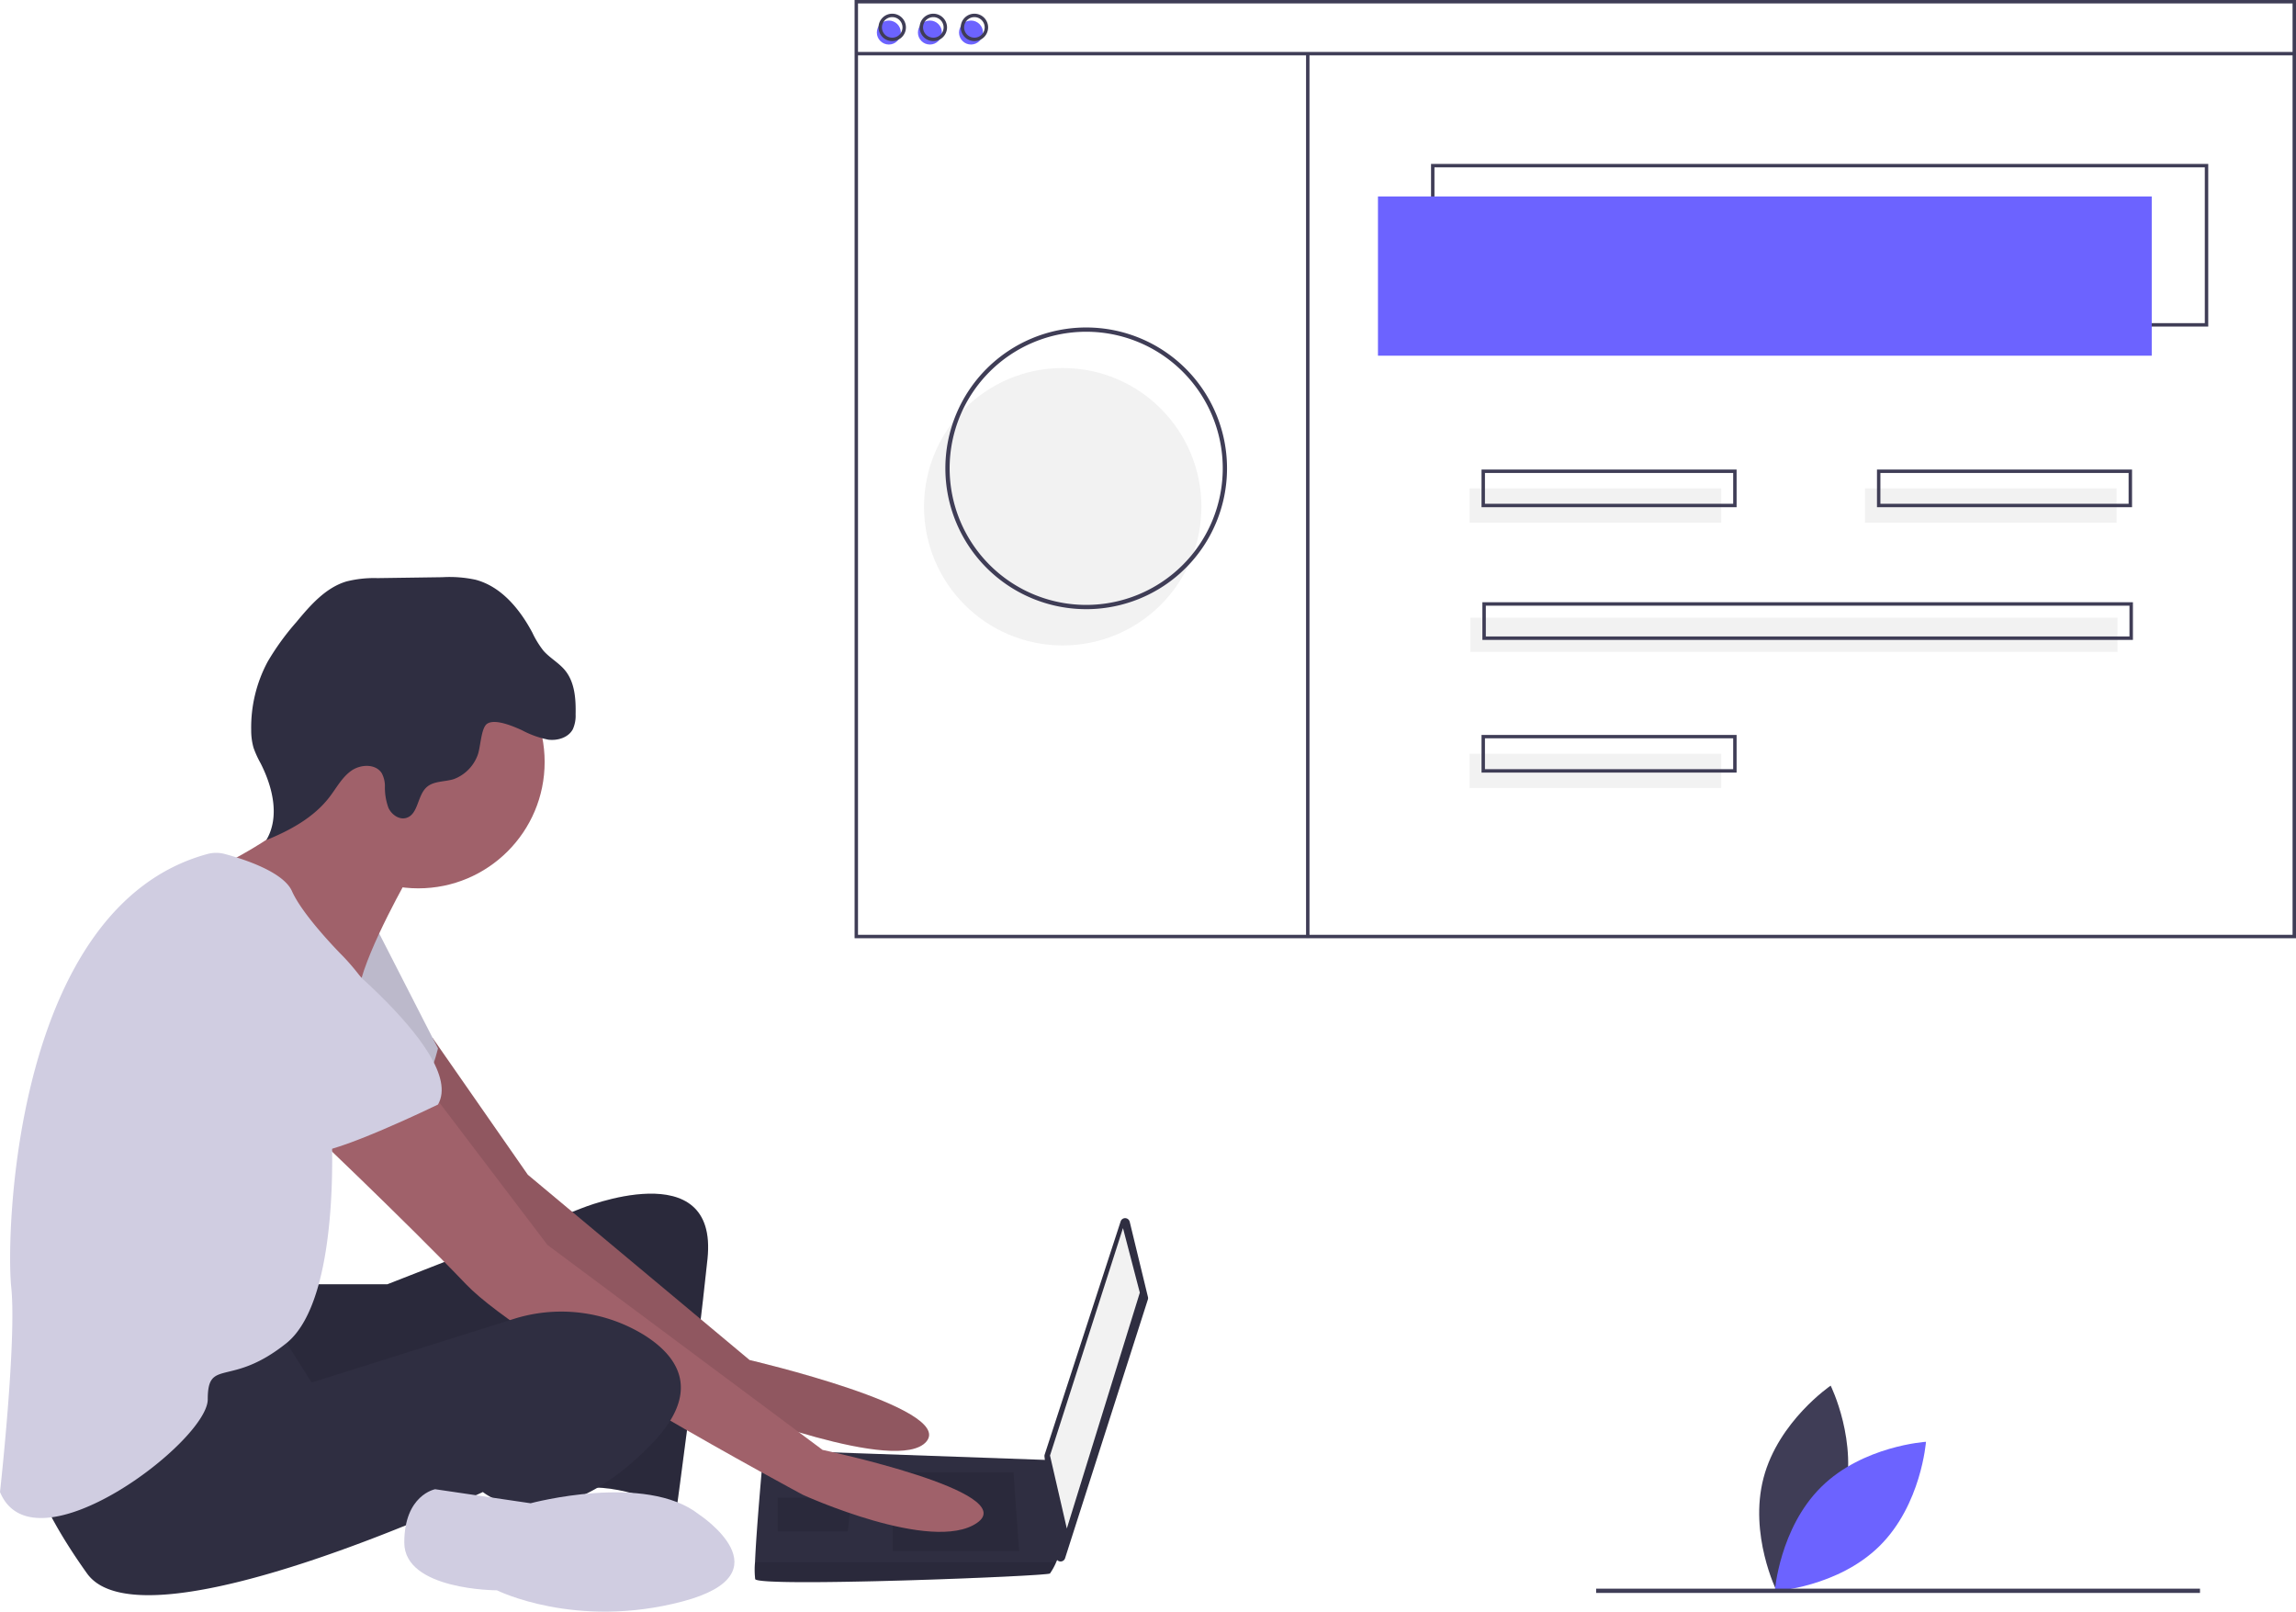 <svg xmlns="http://www.w3.org/2000/svg" width="534" height="374.784" viewBox="0 0 534 374.784">
  <g id="hero-img-md" transform="translate(0 0)">
    <path id="Tracé_2" data-name="Tracé 2" d="M906.131,748.06c-3.466,13.2-15.612,21.448-15.612,21.448s-6.526-13.151-3.06-26.351,15.611-21.448,15.611-21.448S909.6,734.861,906.131,748.06Z" transform="translate(-477.296 -399.481)" fill="#3f3d56"/>
    <path id="Tracé_3" data-name="Tracé 3" d="M904.563,758.524c-9.708,9.591-10.794,24.233-10.794,24.233s14.654-.909,24.362-10.5,10.794-24.233,10.794-24.233S914.271,748.933,904.563,758.524Z" transform="translate(-480.985 -412.737)" fill="#6c63ff"/>
    <path id="Tracé_4" data-name="Tracé 4" d="M190.132,652.812h18.283l45.054-17.63s31.995-13.059,29.383,11.753-7.182,58.113-7.182,58.113-14.365-6.529-22.2-4.571-2.612-39.83-2.612-39.83-63.989,30.689-69.866,26.771-7.182-31.342-7.182-31.342Z" transform="translate(-118.307 -354.163)" fill="#2f2e41"/>
    <path id="Tracé_5" data-name="Tracé 5" d="M190.132,652.812h18.283l45.054-17.63s31.995-13.059,29.383,11.753-7.182,58.113-7.182,58.113-14.365-6.529-22.2-4.571-2.612-39.83-2.612-39.83-63.989,30.689-69.866,26.771-7.182-31.342-7.182-31.342Z" transform="translate(-118.307 -354.163)" opacity="0.1"/>
    <path id="Tracé_6" data-name="Tracé 6" d="M248.1,558.82l22.126,31.79L321.809,633.7s47.665,11.1,41.136,18.936-46.36-7.835-46.36-7.835-59.419-43.095-61.378-46.36S231.7,564.492,231.7,564.492Z" transform="translate(-147.471 -317.426)" fill="#a0616a"/>
    <path id="Tracé_7" data-name="Tracé 7" d="M248.1,558.82l22.126,31.79L321.809,633.7s47.665,11.1,41.136,18.936-46.36-7.835-46.36-7.835-59.419-43.095-61.378-46.36S231.7,564.492,231.7,564.492Z" transform="translate(-147.471 -317.426)" opacity="0.1"/>
    <path id="Tracé_8" data-name="Tracé 8" d="M216.408,507.092l14.365,28.077s-3.265,13.712-8.488,15.018-27.424-16.977-27.424-16.977Z" transform="translate(-128.912 -291.368)" fill="#d0cde1"/>
    <path id="Tracé_9" data-name="Tracé 9" d="M216.408,507.092l14.365,28.077s-3.265,13.712-8.488,15.018-27.424-16.977-27.424-16.977Z" transform="translate(-128.912 -291.368)" opacity="0.1"/>
    <path id="Tracé_10" data-name="Tracé 10" d="M571.3,644.052l4.244,17.5a1.1,1.1,0,0,1-.021.591L556.27,722.3a1.093,1.093,0,0,1-2.128-.21l-2.663-23.433a1.1,1.1,0,0,1,.047-.462l17.668-54.223a1.093,1.093,0,0,1,2.1.081Z" transform="translate(-308.555 -359.94)" fill="#2f2e41"/>
    <path id="Tracé_11" data-name="Tracé 11" d="M509.073,575.493l3.917,15.018-16.977,54.848L492.1,628.382Z" transform="translate(-247.892 -289.903)" fill="#f2f2f2"/>
    <path id="Tracé_12" data-name="Tracé 12" d="M415.8,781.861c.653,1.959,67.907-.653,68.56-1.306a14.167,14.167,0,0,0,1.436-2.612c.614-1.306,1.175-2.612,1.175-2.612l-2.612-21.142-66.6-2.364s-1.665,17.917-2,26.118A19.609,19.609,0,0,0,415.8,781.861Z" transform="translate(-240.159 -414.651)" fill="#2f2e41"/>
    <path id="Tracé_13" data-name="Tracé 13" d="M446.49,689.965l1.306,18.283H418.413V689.965Z" transform="translate(-210.774 -347.568)" opacity="0.1"/>
    <path id="Tracé_14" data-name="Tracé 14" d="M381.444,701.771l.175-.035-.828,7.871H364.467v-7.836Z" transform="translate(-183.599 -353.497)" opacity="0.1"/>
    <path id="Tracé_15" data-name="Tracé 15" d="M415.8,808.373c.653,1.959,67.907-.653,68.56-1.306a14.186,14.186,0,0,0,1.436-2.612H415.757A19.585,19.585,0,0,0,415.8,808.373Z" transform="translate(-240.159 -441.164)" opacity="0.1"/>
    <circle id="Ellipse_1" data-name="Ellipse 1" cx="29.383" cy="29.383" r="29.383" transform="translate(67.907 147.817)" fill="#a0616a"/>
    <path id="Tracé_16" data-name="Tracé 16" d="M208.667,456.4s-9.794,16.977-11.753,26.118-29.383-18.283-29.383-18.283l-3.591-9.468s25.792-12.08,23.833-21.874S208.667,456.4,208.667,456.4Z" transform="translate(-113.336 -253.083)" fill="#a0616a"/>
    <path id="Tracé_17" data-name="Tracé 17" d="M232.781,584.722l26.771,35.26,63.989,47.666s46.36,9.794,35.912,16.977-40.483-6.529-40.483-6.529-64.642-34.607-78.354-48.972S201.439,590.6,201.439,590.6Z" transform="translate(-132.226 -330.474)" fill="#a0616a"/>
    <path id="Tracé_18" data-name="Tracé 18" d="M133.239,691.116l7.835,12.406,46.763-14.712a36.767,36.767,0,0,1,30.612,3.693c8.162,5.142,13.386,13.3,1.632,25.384-23.506,24.159-39.177,11.1-39.177,11.1S101.9,766.206,88.838,747.923,75.126,720.5,75.126,720.5,125.4,689.157,133.239,691.116Z" transform="translate(-68.596 -382.019)" fill="#2f2e41"/>
    <path id="Tracé_19" data-name="Tracé 19" d="M320,776.122s20.895,13.712-3.918,20.242-43.095-2.612-43.095-2.612-21.547,0-21.547-11.1,7.182-12.406,7.182-12.406l22.2,3.265S307.592,766.328,320,776.122Z" transform="translate(-157.413 -423.93)" fill="#d0cde1"/>
    <path id="Tracé_20" data-name="Tracé 20" d="M242.664,378.432a21.906,21.906,0,0,0,6.157,2.205c2.174.259,4.65-.5,5.679-2.433a7.639,7.639,0,0,0,.645-3.454c.079-3.585-.181-7.462-2.453-10.236-1.446-1.766-3.557-2.879-5.054-4.6a21.748,21.748,0,0,1-2.555-4.174c-2.911-5.467-7.221-10.722-13.211-12.3a28.646,28.646,0,0,0-7.711-.59l-15.085.213a26.26,26.26,0,0,0-7.257.781c-4.855,1.468-8.391,5.551-11.628,9.456a59.125,59.125,0,0,0-6.669,9.2,32.3,32.3,0,0,0-3.828,15.824,14.805,14.805,0,0,0,.542,4.187,23.225,23.225,0,0,0,1.646,3.615c2.829,5.556,4.509,12.5,1.323,17.856,5.534-2.261,11.01-5.225,14.66-9.959,1.633-2.118,2.914-4.6,5.09-6.151s5.723-1.689,7.119.592a6.381,6.381,0,0,1,.72,2.989,13.7,13.7,0,0,0,.825,5.044c.726,1.554,2.455,2.808,4.106,2.343,2.843-.8,2.571-5.164,4.76-7.146,1.663-1.505,4.228-1.218,6.365-1.9a9.446,9.446,0,0,0,5.421-5.339c.809-1.814.8-6.562,2.328-7.545C236.52,375.68,240.885,377.638,242.664,378.432Z" transform="translate(-121.27 -208.623)" fill="#2f2e41"/>
    <path id="Tracé_21" data-name="Tracé 21" d="M110.24,472.3a7.749,7.749,0,0,1,4.034.01c4.191,1.125,13.588,4.1,15.6,8.637,2.612,5.877,11.753,15.018,11.753,15.018s12.406,12.406,9.794,20.894-12.406,18.283-12.406,18.283,2.612,40.483-10.447,50.93-18.283,3.265-18.283,13.059S69.8,639.611,61.968,620.675c0,0,3.918-35.26,2.612-47.666C63.293,560.783,65.177,484.5,110.24,472.3Z" transform="translate(-61.968 -273.708)" fill="#d0cde1"/>
    <path id="Tracé_22" data-name="Tracé 22" d="M170.5,504.036s39.83,29.383,32.648,41.789c0,0-24.159,11.753-29.383,11.1S148.3,533.419,143.074,531.46,135.238,494.241,170.5,504.036Z" transform="translate(-101.285 -288.964)" fill="#d0cde1"/>
    <circle id="Ellipse_2" data-name="Ellipse 2" cx="32.256" cy="32.256" r="32.256" transform="translate(214.909 85.583)" fill="#f2f2f2"/>
    <path id="Tracé_23" data-name="Tracé 23" d="M913.41,187.031H732.649V149.207H913.41Zm-179.964-.8H912.612V150H733.445Z" transform="translate(-399.822 -111.084)" fill="#3f3d56"/>
    <rect id="Rectangle_5" data-name="Rectangle 5" width="179.963" height="37.028" transform="translate(320.485 45.688)" fill="#6c63ff"/>
    <circle id="Ellipse_3" data-name="Ellipse 3" cx="2.787" cy="2.787" r="2.787" transform="translate(203.935 4.778)" fill="#6c63ff"/>
    <circle id="Ellipse_4" data-name="Ellipse 4" cx="2.787" cy="2.787" r="2.787" transform="translate(213.49 4.778)" fill="#6c63ff"/>
    <circle id="Ellipse_5" data-name="Ellipse 5" cx="2.787" cy="2.787" r="2.787" transform="translate(223.046 4.778)" fill="#6c63ff"/>
    <path id="Tracé_24" data-name="Tracé 24" d="M797.727,290.572H462.487V72.386H797.728Zm-334.445-.8H796.931V73.182H463.284Z" transform="translate(-263.728 -72.386)" fill="#3f3d56"/>
    <rect id="Rectangle_6" data-name="Rectangle 6" width="334.445" height="0.796" transform="translate(199.157 12.078)" fill="#3f3d56"/>
    <path id="Tracé_25" data-name="Tracé 25" d="M476.9,85.175a3.185,3.185,0,1,1,3.185-3.185A3.185,3.185,0,0,1,476.9,85.175Zm0-5.574a2.389,2.389,0,1,0,2.389,2.389A2.389,2.389,0,0,0,476.9,79.6Z" transform="translate(-269.387 -75.619)" fill="#3f3d56"/>
    <path id="Tracé_26" data-name="Tracé 26" d="M496.16,85.175a3.185,3.185,0,1,1,3.185-3.185A3.185,3.185,0,0,1,496.16,85.175Zm0-5.574a2.389,2.389,0,1,0,2.389,2.389A2.389,2.389,0,0,0,496.16,79.6Z" transform="translate(-279.086 -75.619)" fill="#3f3d56"/>
    <path id="Tracé_27" data-name="Tracé 27" d="M515.415,85.175A3.185,3.185,0,1,1,518.6,81.99,3.185,3.185,0,0,1,515.415,85.175Zm0-5.574A2.389,2.389,0,1,0,517.8,81.99a2.389,2.389,0,0,0-2.389-2.389Z" transform="translate(-288.786 -75.619)" fill="#3f3d56"/>
    <rect id="Rectangle_7" data-name="Rectangle 7" width="0.796" height="205.621" transform="translate(303.761 12.476)" fill="#3f3d56"/>
    <rect id="Rectangle_8" data-name="Rectangle 8" width="58.528" height="7.963" transform="translate(341.786 113.572)" fill="#f2f2f2"/>
    <rect id="Rectangle_9" data-name="Rectangle 9" width="58.528" height="7.963" transform="translate(433.759 113.572)" fill="#f2f2f2"/>
    <path id="Tracé_28" data-name="Tracé 28" d="M815.641,301.179H756.317V292.42h59.324Zm-58.528-.8h57.732v-7.167H757.114Z" transform="translate(-411.744 -183.228)" fill="#3f3d56"/>
    <rect id="Rectangle_10" data-name="Rectangle 10" width="58.528" height="7.963" transform="translate(341.786 175.285)" fill="#f2f2f2"/>
    <path id="Tracé_29" data-name="Tracé 29" d="M815.641,425.537H756.317v-8.759h59.324Zm-58.528-.8h57.732v-7.167H757.114Z" transform="translate(-411.744 -245.872)" fill="#3f3d56"/>
    <rect id="Rectangle_11" data-name="Rectangle 11" width="150.5" height="7.963" transform="translate(341.985 143.632)" fill="#f2f2f2"/>
    <path id="Tracé_30" data-name="Tracé 30" d="M908.017,363.358h-151.3V354.6h151.3Zm-150.5-.8h149.7V355.4h-149.7Z" transform="translate(-411.946 -214.55)" fill="#3f3d56"/>
    <path id="Tracé_31" data-name="Tracé 31" d="M1000.973,301.179H941.651V292.42h59.322Zm-58.528-.8h57.731v-7.167H942.447Z" transform="translate(-505.106 -183.228)" fill="#3f3d56"/>
    <path id="Tracé_32" data-name="Tracé 32" d="M537.785,291.35A32.753,32.753,0,1,1,570.538,258.6a32.753,32.753,0,0,1-32.753,32.753Zm0-64.513a31.76,31.76,0,1,0,31.76,31.76,31.76,31.76,0,0,0-31.76-31.76Z" transform="translate(-285.16 -149.69)" fill="#3f3d56"/>
    <rect id="Rectangle_12" data-name="Rectangle 12" width="140.44" height="0.993" transform="translate(371.229 369.44)" fill="#3f3d56"/>
  </g>
</svg>
